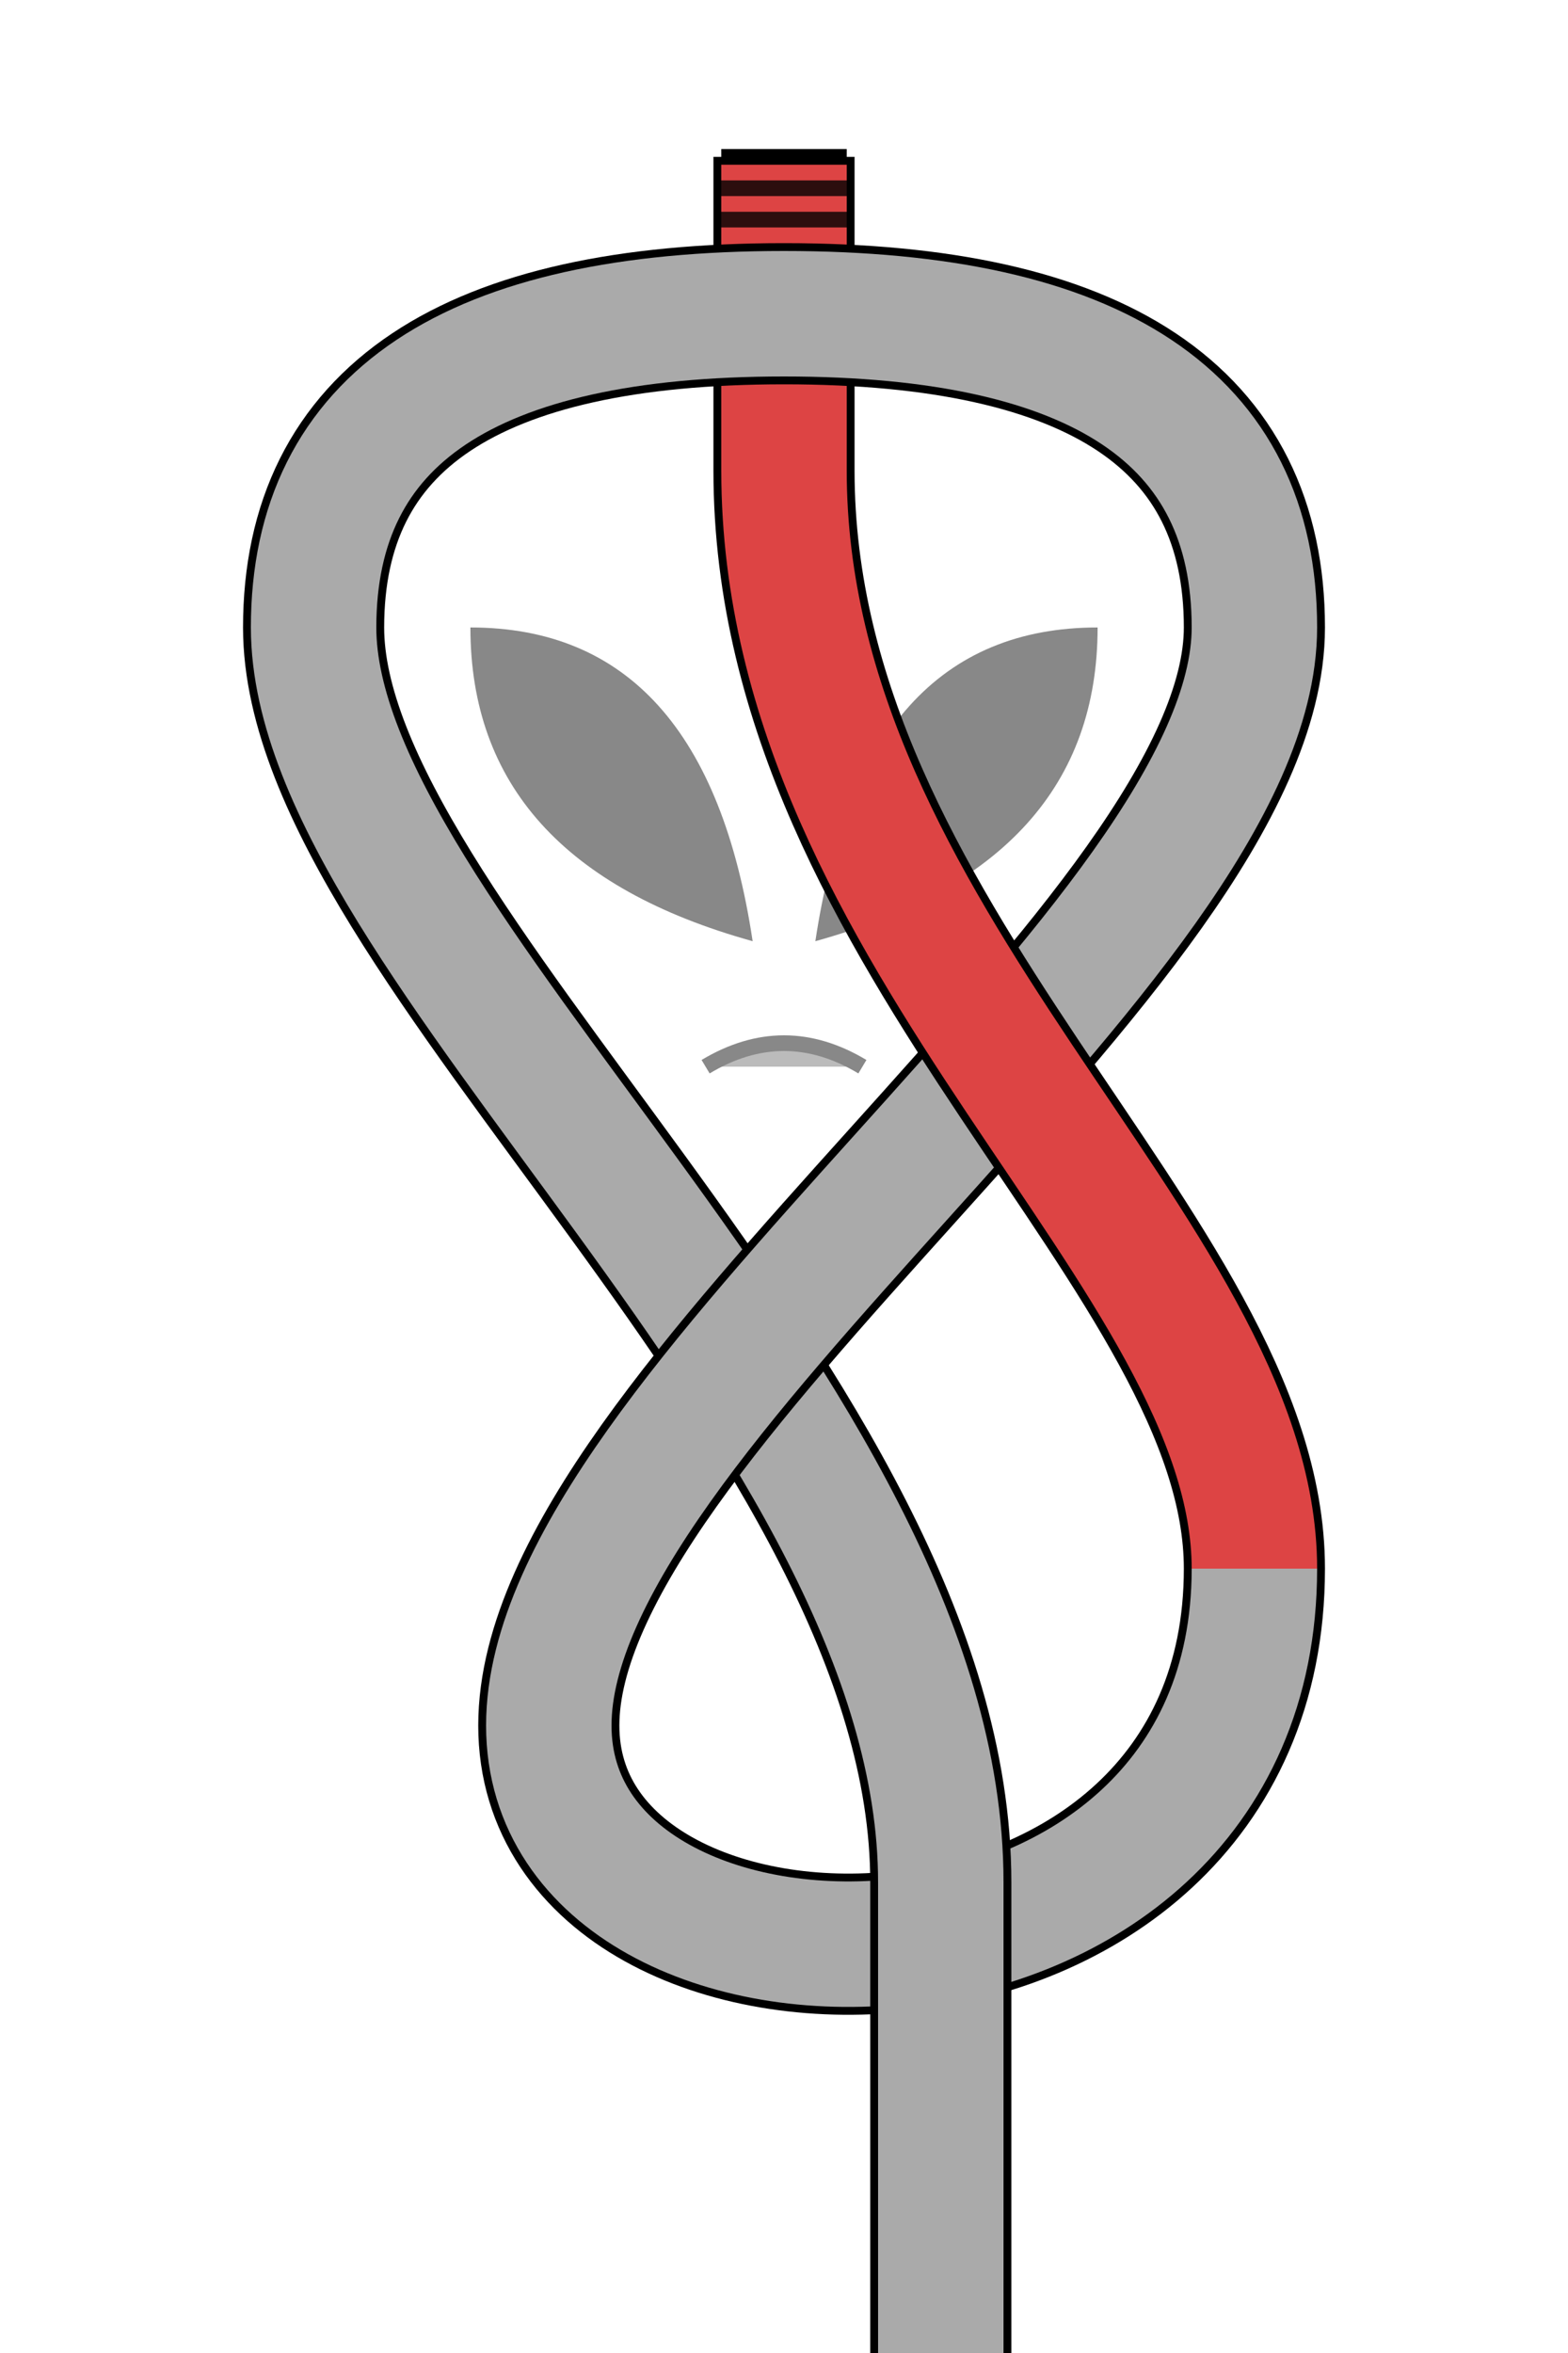 <!--
    Alien Method - Step 3
    Copyright © 2014, Alex Westphal. All rights reserved
-->
<svg version="1.1" baseProfile="full" width="200" height="300" viewBox="0 0 100 150" xmlns="http://www.w3.org/2000/svg">

    <!-- Alien Face -->
    <path d="M 30 40 Q 30 55, 48 60 Q 45 40, 30 40" fill="#888"/>
    <path d="M 70 40 Q 70 55, 52 60 Q 55 40, 70 40" fill="#888"/>
    <path d="M 45 68 Q 50 65, 55 68" stroke="#888" fill="#BBB"/>

    <!-- Running End -->
    <path d="M 50 30 V 10" stroke="black" stroke-width="9" fill="transparent"/>
    <path d="M 50 30 V 10" stroke="#D44" stroke-width="8" fill="transparent"/>

    <!-- Wrap Behind -->
    <path d="M 35 110 C 35 130, 80 130, 80 100" stroke="black" stroke-width="9" fill="transparent"/>
    <path d="M 35 110 C 35 130, 80 130, 80 100" stroke="#AAA" stroke-width="8" fill="transparent"/>

    <!-- Standing End / Left Head -->
    <path d="M 60 150 V 120 C 60 90, 20 60, 20 40 Q 20 20, 50 20 Q 80 20, 80 40" stroke="black" stroke-width="9" fill="transparent"/>
    <path d="M 60 150 V 120 C 60 90, 20 60, 20 40 Q 20 20, 50 20 Q 80 20, 80 40" stroke="#AAA" stroke-width="8" fill="transparent"/>

    <!-- Right Head -->
    <path d="M 80 40 C 80 60, 35 90, 35 110" stroke="black" stroke-width="9" fill="transparent"/>
    <path d="M 80 40 C 80 60, 35 90, 35 110" stroke="#AAA" stroke-width="8" fill="transparent"/>

    <!-- Punch -->
    <path d="M 80 100 C 80 80, 50 60, 50 30" stroke="black" stroke-width="9" fill="transparent"/>
    <path d="M 80 100 C 80 80, 50 60, 50 30 " stroke="#D44" stroke-width="8" fill="transparent"/>

    <!-- Running End Cap -->
    <path d="M 46 10 h 8" stroke="black" stroke-width="1" fill="transparent"/>

    <!-- Running End Marks -->
    <path d="M 46 12 h 8" stroke="black" stroke-width="1" fill="transparent" stroke-opacity="0.8"/>
    <path d="M 46 14 h 8" stroke="black" stroke-width="1" fill="transparent" stroke-opacity="0.8"/>
</svg>